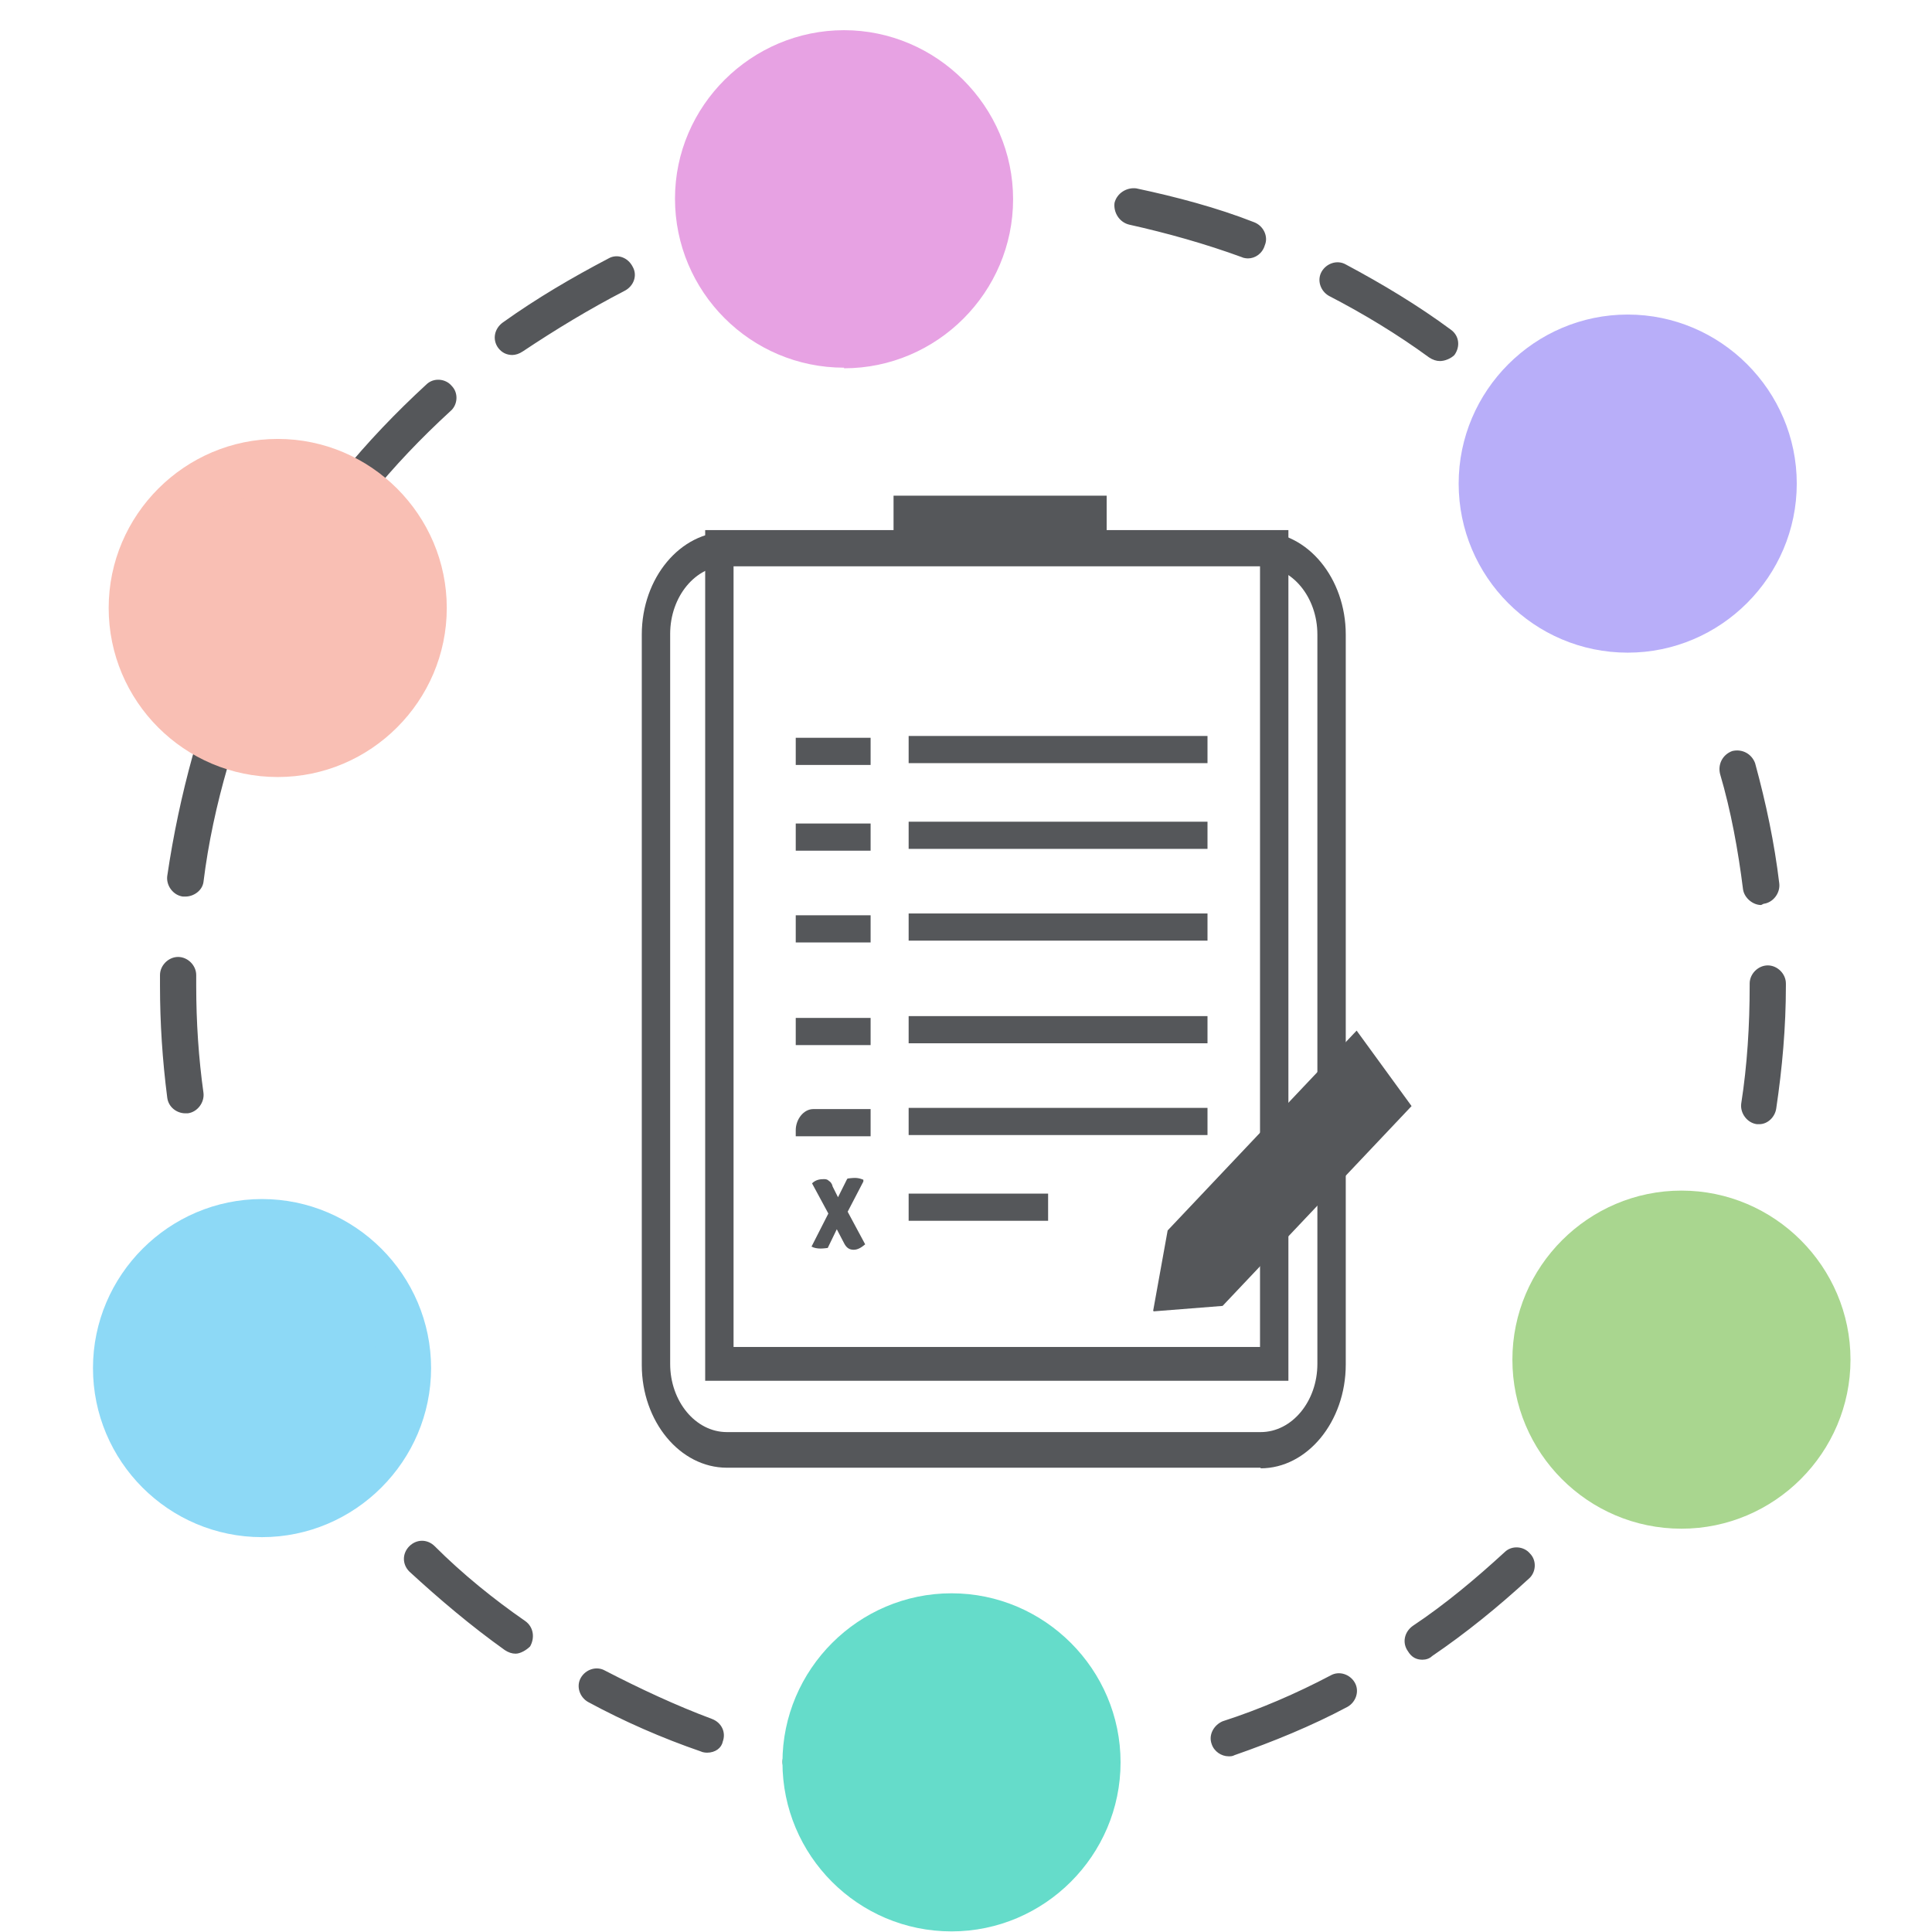 <?xml version="1.0" encoding="UTF-8"?><svg id="logos" xmlns="http://www.w3.org/2000/svg" viewBox="0 0 32 32"><defs><style>.cls-1{fill:#8dd9f6;}.cls-2{fill:#a9d68f;}.cls-3{fill:#65dcca;}.cls-4{fill:#e7a2e3;}.cls-5{fill:#55575a;}.cls-6{fill:#f9bfb4;}.cls-7{fill:#b8aef9;}</style></defs><path class="cls-5" d="M15.22,29.77h-.02c-.68-.04-1.36-.14-2.01-.3-.16-.04-.26-.2-.22-.36,.04-.16,.2-.26,.36-.22,.64,.14,1.28,.24,1.93,.28,.16,.02,.3,.16,.28,.32-.02,.16-.16,.28-.32,.28Zm5.13-.68c-.12,0-.24-.08-.28-.2-.06-.16,.04-.32,.18-.38,.62-.2,1.22-.46,1.79-.76,.14-.08,.32-.02,.4,.12,.08,.14,.02,.32-.12,.4-.6,.32-1.24,.58-1.87,.8-.04,.02-.06,.02-.1,.02Zm-8.64-.06s-.06,0-.1-.02c-.64-.22-1.28-.5-1.87-.82-.14-.08-.2-.26-.12-.4s.26-.2,.4-.12c.58,.3,1.18,.58,1.77,.8,.16,.06,.24,.22,.18,.38-.02,.1-.12,.18-.26,.18Zm11.85-1.54c-.1,0-.18-.04-.24-.14-.1-.14-.06-.32,.08-.42,.54-.36,1.04-.78,1.52-1.22,.12-.12,.32-.1,.42,.02,.12,.12,.1,.32-.02,.42-.5,.46-1.04,.9-1.6,1.28-.04,.04-.1,.06-.16,.06Zm-15.02-.1c-.06,0-.12-.02-.18-.06-.56-.4-1.08-.84-1.58-1.3-.12-.12-.12-.3,0-.42s.3-.12,.42,0c.46,.46,.98,.88,1.5,1.24,.14,.1,.16,.28,.08,.42-.06,.06-.16,.12-.24,.12Zm20.6-8.77h-.04c-.16-.02-.28-.18-.26-.34,.1-.64,.14-1.3,.14-1.95v-.04c0-.16,.14-.3,.3-.3s.3,.14,.3,.3v.04c0,.68-.06,1.36-.16,2.03-.02,.14-.14,.26-.28,.26Zm-26.07-.18c-.14,0-.28-.1-.3-.26-.08-.62-.12-1.24-.12-1.85v-.18c0-.16,.14-.3,.3-.3s.3,.14,.3,.3v.18c0,.6,.04,1.2,.12,1.77,.02,.16-.1,.32-.26,.34h-.04Zm26.1-3.45c-.14,0-.28-.12-.3-.26-.08-.64-.2-1.3-.38-1.91-.04-.16,.04-.32,.2-.38,.16-.04,.32,.04,.38,.2,.18,.66,.32,1.32,.4,1.99,.02,.16-.1,.32-.26,.34t-.04,.02Zm-26.1-.14h-.04c-.16-.02-.28-.18-.26-.34,.1-.68,.24-1.34,.42-1.99,.04-.16,.22-.24,.38-.2,.16,.04,.24,.22,.2,.38-.18,.62-.32,1.26-.4,1.91-.02,.14-.16,.24-.3,.24Zm23.35-6.4c-.08,0-.18-.04-.24-.12-.4-.5-.86-1-1.32-1.44-.12-.12-.12-.3-.02-.42,.12-.12,.3-.12,.42-.02,.5,.46,.96,.96,1.38,1.5,.1,.12,.08,.32-.04,.42-.04,.06-.1,.08-.18,.08Zm-20.54-.12c-.06,0-.14-.02-.18-.06-.12-.1-.14-.3-.04-.42,.42-.52,.9-1.02,1.4-1.48,.12-.12,.32-.1,.42,.02,.12,.12,.1,.32-.02,.42-.48,.44-.94,.92-1.34,1.42-.06,.06-.14,.1-.24,.1Zm17.97-2.35c-.06,0-.12-.02-.18-.06-.52-.38-1.08-.72-1.66-1.02-.14-.08-.2-.26-.12-.4s.26-.2,.4-.12c.6,.32,1.2,.68,1.74,1.08,.14,.1,.16,.28,.06,.42-.06,.06-.16,.1-.24,.1Zm-15.36-.1c-.1,0-.18-.04-.24-.12-.1-.14-.06-.32,.08-.42,.56-.4,1.14-.74,1.75-1.06,.14-.08,.32-.02,.4,.14,.08,.14,.02,.32-.14,.4-.58,.3-1.14,.64-1.68,1-.06,.04-.12,.06-.18,.06Zm12.18-1.6s-.06,0-.1-.02c-.6-.22-1.24-.4-1.87-.54-.16-.04-.26-.2-.24-.36,.04-.16,.2-.26,.36-.24,.66,.14,1.34,.32,1.95,.56,.16,.06,.24,.24,.18,.38-.04,.14-.16,.22-.28,.22Zm-8.99-.06c-.12,0-.24-.08-.28-.2-.06-.16,.02-.32,.18-.38,.64-.22,1.3-.42,1.97-.54,.16-.04,.32,.08,.36,.24s-.08,.32-.24,.36c-.64,.12-1.28,.3-1.87,.52h-.12Z"/><g><g><rect class="cls-5" x="15.05" y="12.19" width="4.95" height=".45"/><rect class="cls-5" x="13.18" y="12.22" width="1.24" height=".45"/></g><g><rect class="cls-5" x="15.05" y="13.61" width="4.95" height=".45"/><rect class="cls-5" x="13.18" y="13.64" width="1.24" height=".45"/></g><g><rect class="cls-5" x="15.05" y="15.13" width="4.95" height=".45"/><rect class="cls-5" x="13.18" y="15.16" width="1.24" height=".45"/></g><g><rect class="cls-5" x="15.05" y="16.83" width="4.95" height=".45"/><rect class="cls-5" x="13.18" y="16.86" width="1.24" height=".45"/></g><g><rect class="cls-5" x="15.05" y="18.35" width="4.95" height=".45"/><path class="cls-5" d="M13.48,18.37h.94v.45h-1.24v-.1c0-.18,.13-.35,.29-.35Z"/></g><path class="cls-5" d="M20.88,24.31H12.04c-.78,0-1.41-.77-1.41-1.7V10.51c0-.94,.64-1.7,1.41-1.7h8.84c.78,0,1.41,.77,1.41,1.7v12.09c0,.95-.64,1.72-1.41,1.72ZM12.04,9.37c-.52,0-.94,.51-.94,1.13v12.09c0,.62,.42,1.13,.94,1.13h8.84c.52,0,.94-.51,.94-1.13V10.51c0-.62-.42-1.13-.94-1.13H12.04Z"/><rect class="cls-5" x="15.05" y="19.77" width="2.31" height=".45"/><path class="cls-5" d="M14.04,19.52s.07-.01,.12-.01,.09,.01,.14,.03v.03l-.26,.5,.29,.54c-.07,.06-.13,.09-.19,.09-.07,0-.12-.03-.16-.11l-.12-.23-.15,.31s-.07,.01-.12,.01-.11-.01-.14-.03h-.01l.28-.55-.27-.5c.06-.06,.13-.07,.2-.07,.04,0,.06,.01,.08,.03,.02,.01,.05,.04,.06,.09l.09,.18,.15-.3Z"/><path class="cls-5" d="M18.33,8.78v-.57h-3.53v.57h-3.12v14.09h9.66V8.78h-3Zm2.53,13.53H12.15V9.34h8.72v12.97Z"/><g><path class="cls-5" d="M19.5,20.51l-.18,.99,.85-.06,.88-.92,2.07-2.18-.67-.94-2.96,3.11Z"/><path class="cls-5" d="M19.1,21.71l.24-1.33,3.13-3.31,.91,1.25-3.13,3.31-1.14,.09Z"/></g></g><g><circle class="cls-6" cx="4.6" cy="10.08" r="2.35"/><path class="cls-6" d="M4.6,12.87c-1.55,0-2.8-1.26-2.8-2.8s1.26-2.8,2.8-2.8,2.8,1.26,2.8,2.8-1.26,2.8-2.8,2.8Zm0-4.7c-1.04,0-1.91,.87-1.91,1.91s.87,1.91,1.91,1.91,1.91-.87,1.91-1.91-.87-1.91-1.91-1.91Z"/></g><g><circle class="cls-4" cx="13.98" cy="3.3" r="2.35"/><path class="cls-4" d="M13.98,6.09c-1.55,0-2.8-1.26-2.8-2.8S12.45,.5,13.98,.5s2.8,1.26,2.8,2.8-1.26,2.8-2.8,2.8Zm0-4.7c-1.04,0-1.91,.87-1.91,1.91s.87,1.91,1.91,1.91,1.91-.87,1.91-1.91-.87-1.91-1.91-1.91Z"/></g><g><circle class="cls-7" cx="26.96" cy="8.02" r="2.35"/><path class="cls-7" d="M26.96,10.81c-1.55,0-2.8-1.26-2.8-2.8s1.26-2.8,2.8-2.8,2.8,1.26,2.8,2.8-1.26,2.8-2.8,2.8Zm0-4.7c-1.04,0-1.91,.87-1.91,1.91s.87,1.91,1.91,1.91,1.91-.87,1.91-1.91-.87-1.91-1.91-1.91Z"/></g><g><circle class="cls-2" cx="27.85" cy="22.52" r="2.35"/><path class="cls-2" d="M27.85,25.32c-1.55,0-2.8-1.26-2.8-2.8s1.26-2.8,2.8-2.8,2.8,1.26,2.8,2.8-1.26,2.8-2.8,2.8Zm0-4.7c-1.04,0-1.91,.87-1.91,1.91s.87,1.91,1.91,1.91,1.91-.87,1.91-1.91-.87-1.91-1.91-1.91Z"/></g><g><circle class="cls-3" cx="15.76" cy="29.19" r="2.35"/><path class="cls-3" d="M15.76,31.99c-1.55,0-2.8-1.26-2.8-2.8s1.26-2.8,2.8-2.8,2.8,1.26,2.8,2.8-1.26,2.8-2.8,2.8Zm0-4.7c-1.04,0-1.91,.87-1.91,1.91s.87,1.91,1.91,1.91,1.91-.87,1.91-1.91-.87-1.91-1.91-1.91Z"/></g><g><circle class="cls-1" cx="4.34" cy="22.67" r="2.35"/><path class="cls-1" d="M4.34,25.46c-1.55,0-2.8-1.26-2.8-2.8s1.26-2.8,2.8-2.8,2.8,1.26,2.8,2.8-1.26,2.8-2.8,2.8Zm0-4.7c-1.04,0-1.91,.87-1.91,1.91s.87,1.91,1.91,1.91,1.91-.87,1.91-1.91-.87-1.91-1.91-1.91Z"/></g></svg>
